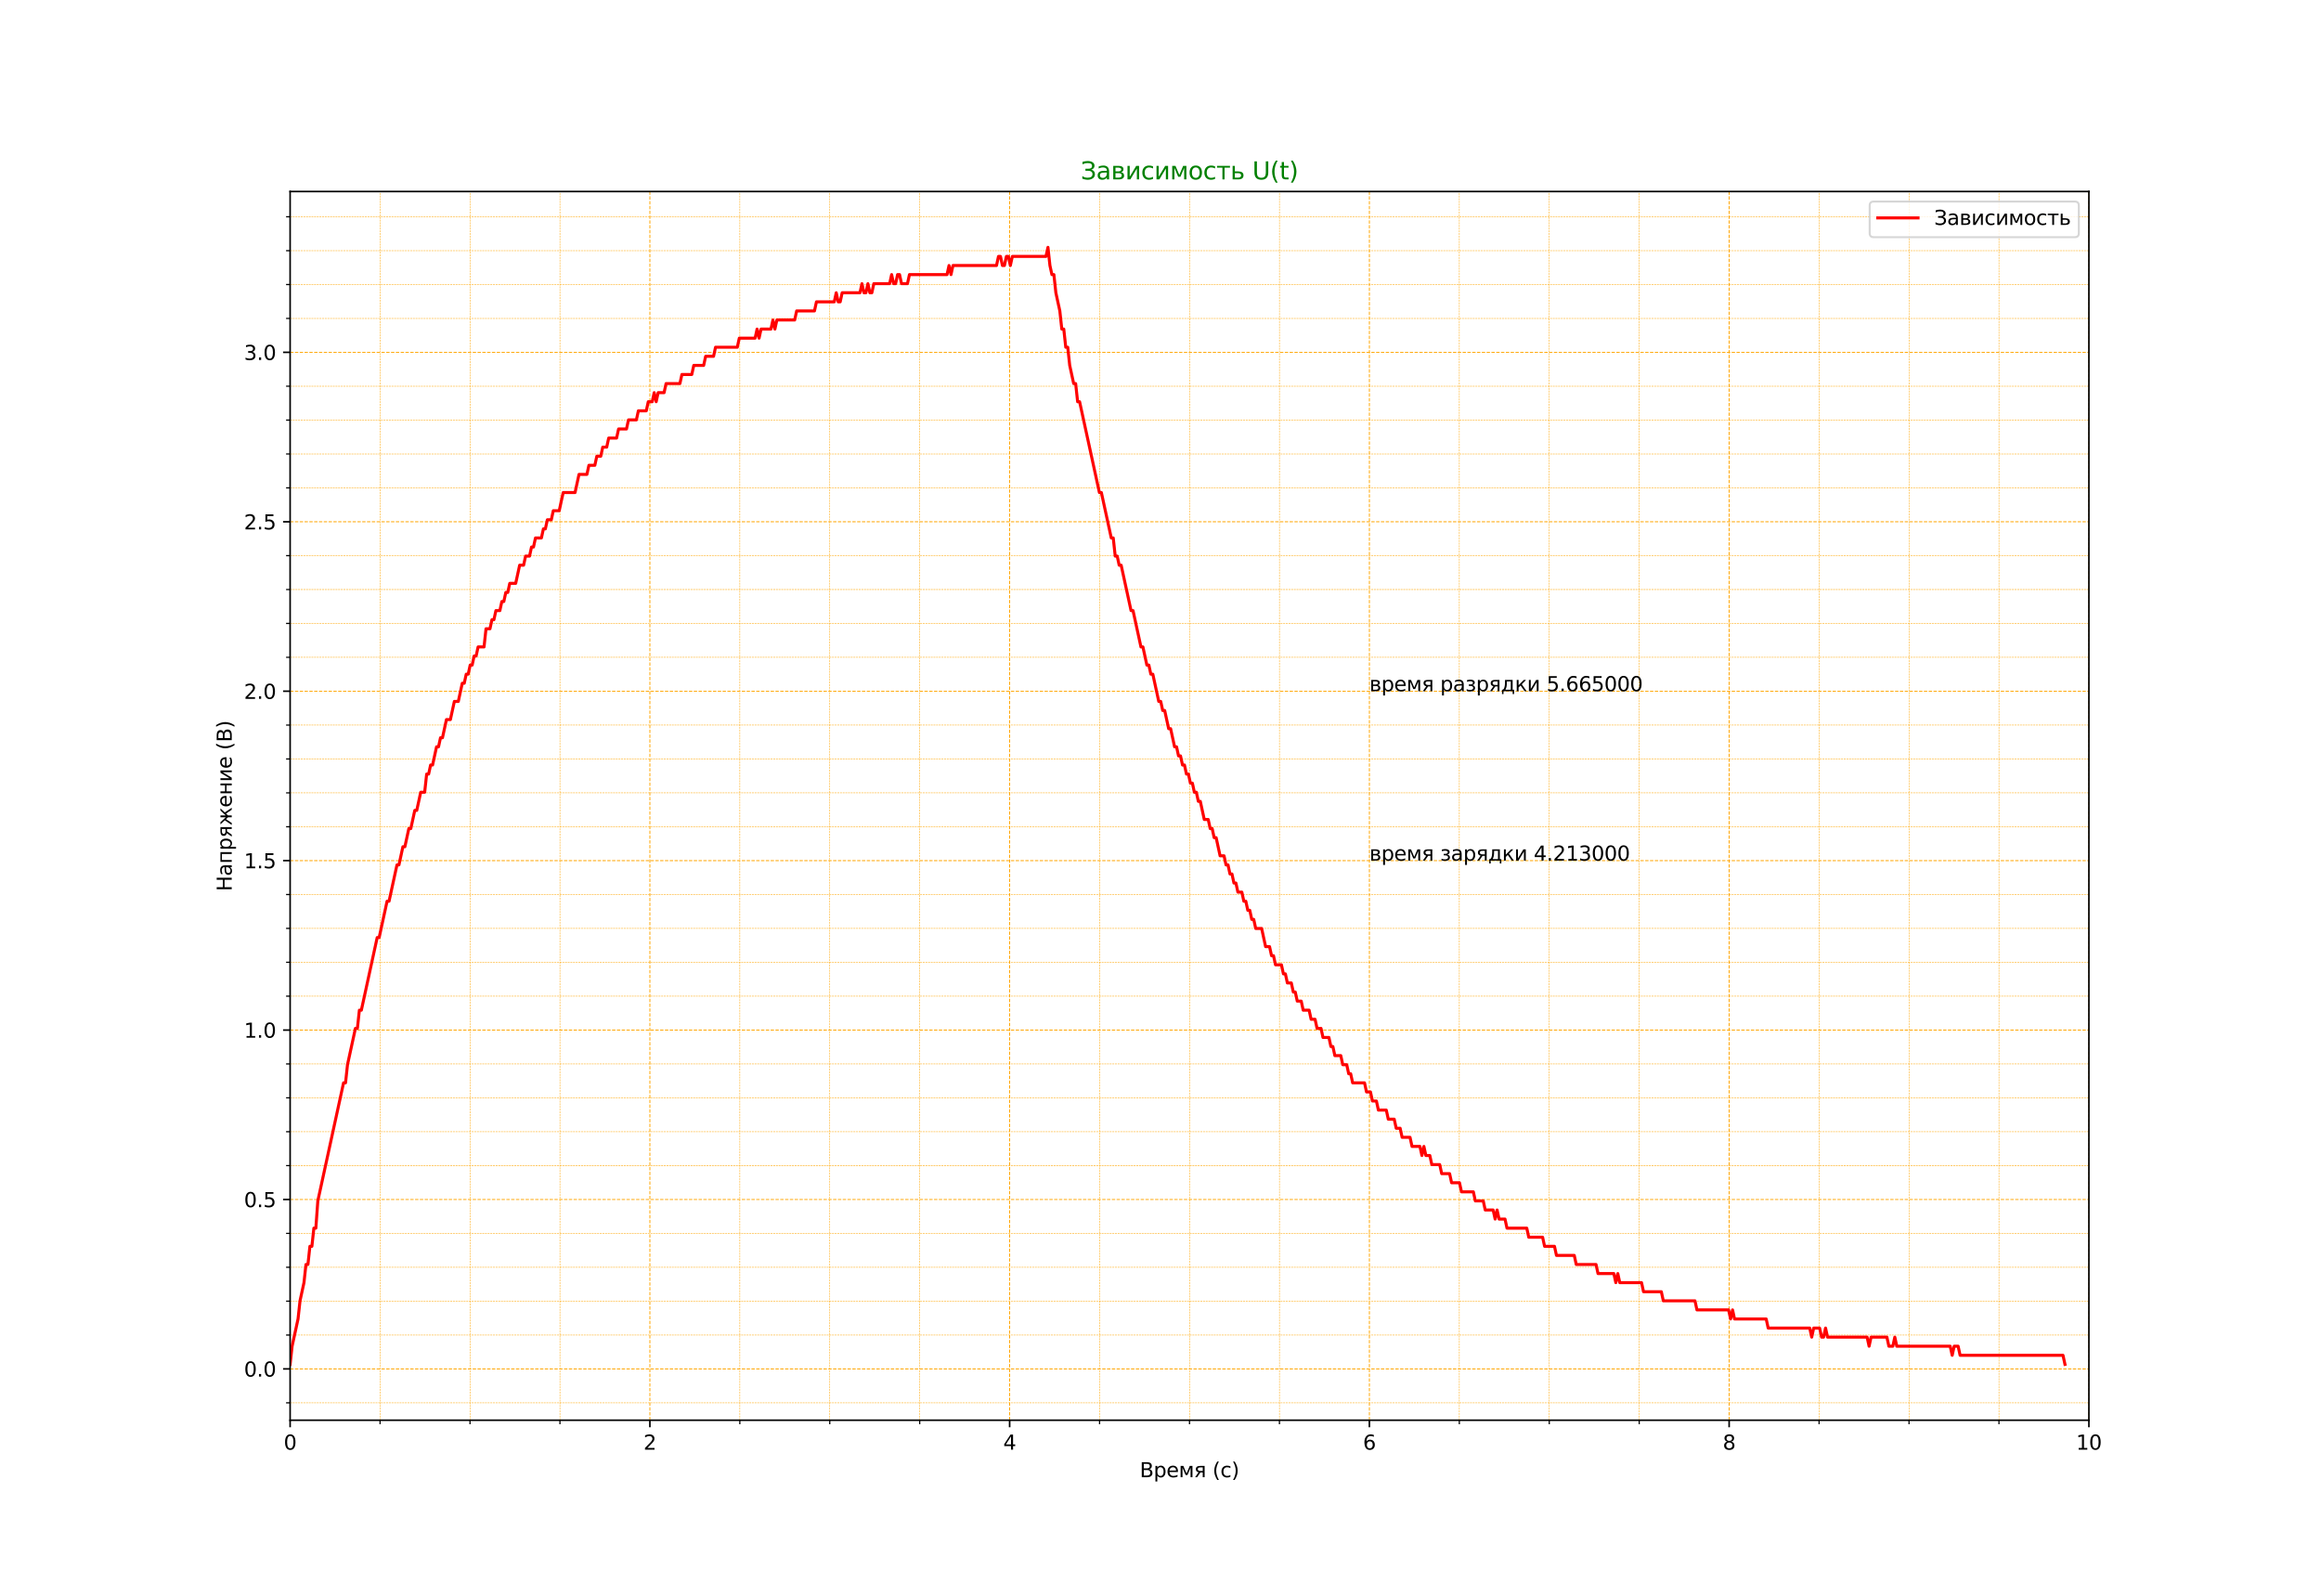 <?xml version="1.0" encoding="utf-8" standalone="no"?>
<!DOCTYPE svg PUBLIC "-//W3C//DTD SVG 1.1//EN"
  "http://www.w3.org/Graphics/SVG/1.1/DTD/svg11.dtd">
<svg height="792pt" version="1.1" viewBox="0 0 1152 792" width="1152pt" xmlns="http://www.w3.org/2000/svg" xmlns:xlink="http://www.w3.org/1999/xlink">
 <defs>
  <style type="text/css">*{stroke-linecap:butt;stroke-linejoin:round;}</style>
 </defs>
 <g id="figure_1">
  <g id="patch_1">
   <path d="M 0 792 
L 1152 792 
L 1152 0 
L 0 0 
z
" style="fill:#ffffff;"/>
  </g>
  <g id="axes_1">
   <g id="patch_2">
    <path d="M 144 704.88 
L 1036.8 704.88 
L 1036.8 95.04 
L 144 95.04 
z
" style="fill:#ffffff;"/>
   </g>
   <g id="matplotlib.axis_1">
    <g id="xtick_1">
     <g id="line2d_1">
      <path clip-path="url(#pab115f0e6e)" d="M 144 704.88 
L 144 95.04 
" style="fill:none;stroke:#ffa500;stroke-dasharray:1.665,0.72;stroke-dashoffset:0;stroke-width:0.45;"/>
     </g>
     <g id="line2d_2">
      <defs>
       <path d="M 0 0 
L 0 3.5 
" id="m8296e68ca1" style="stroke:#000000;stroke-width:0.8;"/>
      </defs>
      <g>
       <use style="stroke:#000000;stroke-width:0.8;" x="144" xlink:href="#m8296e68ca1" y="704.88"/>
      </g>
     </g>
     <g id="text_1">
      <!-- 0 -->
      <g transform="translate(140.819 719.478)scale(0.1 -0.1)">
       <defs>
        <path d="M 2034 4250 
Q 1547 4250 1301 3770 
Q 1056 3291 1056 2328 
Q 1056 1369 1301 889 
Q 1547 409 2034 409 
Q 2525 409 2770 889 
Q 3016 1369 3016 2328 
Q 3016 3291 2770 3770 
Q 2525 4250 2034 4250 
z
M 2034 4750 
Q 2819 4750 3233 4129 
Q 3647 3509 3647 2328 
Q 3647 1150 3233 529 
Q 2819 -91 2034 -91 
Q 1250 -91 836 529 
Q 422 1150 422 2328 
Q 422 3509 836 4129 
Q 1250 4750 2034 4750 
z
" id="DejaVuSans-30" transform="scale(0.016)"/>
       </defs>
       <use xlink:href="#DejaVuSans-30"/>
      </g>
     </g>
    </g>
    <g id="xtick_2">
     <g id="line2d_3">
      <path clip-path="url(#pab115f0e6e)" d="M 322.56 704.88 
L 322.56 95.04 
" style="fill:none;stroke:#ffa500;stroke-dasharray:1.665,0.72;stroke-dashoffset:0;stroke-width:0.45;"/>
     </g>
     <g id="line2d_4">
      <g>
       <use style="stroke:#000000;stroke-width:0.8;" x="322.56" xlink:href="#m8296e68ca1" y="704.88"/>
      </g>
     </g>
     <g id="text_2">
      <!-- 2 -->
      <g transform="translate(319.379 719.478)scale(0.1 -0.1)">
       <defs>
        <path d="M 1228 531 
L 3431 531 
L 3431 0 
L 469 0 
L 469 531 
Q 828 903 1448 1529 
Q 2069 2156 2228 2338 
Q 2531 2678 2651 2914 
Q 2772 3150 2772 3378 
Q 2772 3750 2511 3984 
Q 2250 4219 1831 4219 
Q 1534 4219 1204 4116 
Q 875 4013 500 3803 
L 500 4441 
Q 881 4594 1212 4672 
Q 1544 4750 1819 4750 
Q 2544 4750 2975 4387 
Q 3406 4025 3406 3419 
Q 3406 3131 3298 2873 
Q 3191 2616 2906 2266 
Q 2828 2175 2409 1742 
Q 1991 1309 1228 531 
z
" id="DejaVuSans-32" transform="scale(0.016)"/>
       </defs>
       <use xlink:href="#DejaVuSans-32"/>
      </g>
     </g>
    </g>
    <g id="xtick_3">
     <g id="line2d_5">
      <path clip-path="url(#pab115f0e6e)" d="M 501.12 704.88 
L 501.12 95.04 
" style="fill:none;stroke:#ffa500;stroke-dasharray:1.665,0.72;stroke-dashoffset:0;stroke-width:0.45;"/>
     </g>
     <g id="line2d_6">
      <g>
       <use style="stroke:#000000;stroke-width:0.8;" x="501.12" xlink:href="#m8296e68ca1" y="704.88"/>
      </g>
     </g>
     <g id="text_3">
      <!-- 4 -->
      <g transform="translate(497.939 719.478)scale(0.1 -0.1)">
       <defs>
        <path d="M 2419 4116 
L 825 1625 
L 2419 1625 
L 2419 4116 
z
M 2253 4666 
L 3047 4666 
L 3047 1625 
L 3713 1625 
L 3713 1100 
L 3047 1100 
L 3047 0 
L 2419 0 
L 2419 1100 
L 313 1100 
L 313 1709 
L 2253 4666 
z
" id="DejaVuSans-34" transform="scale(0.016)"/>
       </defs>
       <use xlink:href="#DejaVuSans-34"/>
      </g>
     </g>
    </g>
    <g id="xtick_4">
     <g id="line2d_7">
      <path clip-path="url(#pab115f0e6e)" d="M 679.68 704.88 
L 679.68 95.04 
" style="fill:none;stroke:#ffa500;stroke-dasharray:1.665,0.72;stroke-dashoffset:0;stroke-width:0.45;"/>
     </g>
     <g id="line2d_8">
      <g>
       <use style="stroke:#000000;stroke-width:0.8;" x="679.68" xlink:href="#m8296e68ca1" y="704.88"/>
      </g>
     </g>
     <g id="text_4">
      <!-- 6 -->
      <g transform="translate(676.499 719.478)scale(0.1 -0.1)">
       <defs>
        <path d="M 2113 2584 
Q 1688 2584 1439 2293 
Q 1191 2003 1191 1497 
Q 1191 994 1439 701 
Q 1688 409 2113 409 
Q 2538 409 2786 701 
Q 3034 994 3034 1497 
Q 3034 2003 2786 2293 
Q 2538 2584 2113 2584 
z
M 3366 4563 
L 3366 3988 
Q 3128 4100 2886 4159 
Q 2644 4219 2406 4219 
Q 1781 4219 1451 3797 
Q 1122 3375 1075 2522 
Q 1259 2794 1537 2939 
Q 1816 3084 2150 3084 
Q 2853 3084 3261 2657 
Q 3669 2231 3669 1497 
Q 3669 778 3244 343 
Q 2819 -91 2113 -91 
Q 1303 -91 875 529 
Q 447 1150 447 2328 
Q 447 3434 972 4092 
Q 1497 4750 2381 4750 
Q 2619 4750 2861 4703 
Q 3103 4656 3366 4563 
z
" id="DejaVuSans-36" transform="scale(0.016)"/>
       </defs>
       <use xlink:href="#DejaVuSans-36"/>
      </g>
     </g>
    </g>
    <g id="xtick_5">
     <g id="line2d_9">
      <path clip-path="url(#pab115f0e6e)" d="M 858.24 704.88 
L 858.24 95.04 
" style="fill:none;stroke:#ffa500;stroke-dasharray:1.665,0.72;stroke-dashoffset:0;stroke-width:0.45;"/>
     </g>
     <g id="line2d_10">
      <g>
       <use style="stroke:#000000;stroke-width:0.8;" x="858.24" xlink:href="#m8296e68ca1" y="704.88"/>
      </g>
     </g>
     <g id="text_5">
      <!-- 8 -->
      <g transform="translate(855.059 719.478)scale(0.1 -0.1)">
       <defs>
        <path d="M 2034 2216 
Q 1584 2216 1326 1975 
Q 1069 1734 1069 1313 
Q 1069 891 1326 650 
Q 1584 409 2034 409 
Q 2484 409 2743 651 
Q 3003 894 3003 1313 
Q 3003 1734 2745 1975 
Q 2488 2216 2034 2216 
z
M 1403 2484 
Q 997 2584 770 2862 
Q 544 3141 544 3541 
Q 544 4100 942 4425 
Q 1341 4750 2034 4750 
Q 2731 4750 3128 4425 
Q 3525 4100 3525 3541 
Q 3525 3141 3298 2862 
Q 3072 2584 2669 2484 
Q 3125 2378 3379 2068 
Q 3634 1759 3634 1313 
Q 3634 634 3220 271 
Q 2806 -91 2034 -91 
Q 1263 -91 848 271 
Q 434 634 434 1313 
Q 434 1759 690 2068 
Q 947 2378 1403 2484 
z
M 1172 3481 
Q 1172 3119 1398 2916 
Q 1625 2713 2034 2713 
Q 2441 2713 2670 2916 
Q 2900 3119 2900 3481 
Q 2900 3844 2670 4047 
Q 2441 4250 2034 4250 
Q 1625 4250 1398 4047 
Q 1172 3844 1172 3481 
z
" id="DejaVuSans-38" transform="scale(0.016)"/>
       </defs>
       <use xlink:href="#DejaVuSans-38"/>
      </g>
     </g>
    </g>
    <g id="xtick_6">
     <g id="line2d_11">
      <path clip-path="url(#pab115f0e6e)" d="M 1036.8 704.88 
L 1036.8 95.04 
" style="fill:none;stroke:#ffa500;stroke-dasharray:1.665,0.72;stroke-dashoffset:0;stroke-width:0.45;"/>
     </g>
     <g id="line2d_12">
      <g>
       <use style="stroke:#000000;stroke-width:0.8;" x="1036.8" xlink:href="#m8296e68ca1" y="704.88"/>
      </g>
     </g>
     <g id="text_6">
      <!-- 10 -->
      <g transform="translate(1030.438 719.478)scale(0.1 -0.1)">
       <defs>
        <path d="M 794 531 
L 1825 531 
L 1825 4091 
L 703 3866 
L 703 4441 
L 1819 4666 
L 2450 4666 
L 2450 531 
L 3481 531 
L 3481 0 
L 794 0 
L 794 531 
z
" id="DejaVuSans-31" transform="scale(0.016)"/>
       </defs>
       <use xlink:href="#DejaVuSans-31"/>
       <use x="63.623" xlink:href="#DejaVuSans-30"/>
      </g>
     </g>
    </g>
    <g id="xtick_7">
     <g id="line2d_13">
      <path clip-path="url(#pab115f0e6e)" d="M 188.64 704.88 
L 188.64 95.04 
" style="fill:none;stroke:#ffa500;stroke-dasharray:0.925,0.4;stroke-dashoffset:0;stroke-width:0.25;"/>
     </g>
     <g id="line2d_14">
      <defs>
       <path d="M 0 0 
L 0 2 
" id="mde6b7af33e" style="stroke:#000000;stroke-width:0.6;"/>
      </defs>
      <g>
       <use style="stroke:#000000;stroke-width:0.6;" x="188.64" xlink:href="#mde6b7af33e" y="704.88"/>
      </g>
     </g>
    </g>
    <g id="xtick_8">
     <g id="line2d_15">
      <path clip-path="url(#pab115f0e6e)" d="M 233.28 704.88 
L 233.28 95.04 
" style="fill:none;stroke:#ffa500;stroke-dasharray:0.925,0.4;stroke-dashoffset:0;stroke-width:0.25;"/>
     </g>
     <g id="line2d_16">
      <g>
       <use style="stroke:#000000;stroke-width:0.6;" x="233.28" xlink:href="#mde6b7af33e" y="704.88"/>
      </g>
     </g>
    </g>
    <g id="xtick_9">
     <g id="line2d_17">
      <path clip-path="url(#pab115f0e6e)" d="M 277.92 704.88 
L 277.92 95.04 
" style="fill:none;stroke:#ffa500;stroke-dasharray:0.925,0.4;stroke-dashoffset:0;stroke-width:0.25;"/>
     </g>
     <g id="line2d_18">
      <g>
       <use style="stroke:#000000;stroke-width:0.6;" x="277.92" xlink:href="#mde6b7af33e" y="704.88"/>
      </g>
     </g>
    </g>
    <g id="xtick_10">
     <g id="line2d_19">
      <path clip-path="url(#pab115f0e6e)" d="M 367.2 704.88 
L 367.2 95.04 
" style="fill:none;stroke:#ffa500;stroke-dasharray:0.925,0.4;stroke-dashoffset:0;stroke-width:0.25;"/>
     </g>
     <g id="line2d_20">
      <g>
       <use style="stroke:#000000;stroke-width:0.6;" x="367.2" xlink:href="#mde6b7af33e" y="704.88"/>
      </g>
     </g>
    </g>
    <g id="xtick_11">
     <g id="line2d_21">
      <path clip-path="url(#pab115f0e6e)" d="M 411.84 704.88 
L 411.84 95.04 
" style="fill:none;stroke:#ffa500;stroke-dasharray:0.925,0.4;stroke-dashoffset:0;stroke-width:0.25;"/>
     </g>
     <g id="line2d_22">
      <g>
       <use style="stroke:#000000;stroke-width:0.6;" x="411.84" xlink:href="#mde6b7af33e" y="704.88"/>
      </g>
     </g>
    </g>
    <g id="xtick_12">
     <g id="line2d_23">
      <path clip-path="url(#pab115f0e6e)" d="M 456.48 704.88 
L 456.48 95.04 
" style="fill:none;stroke:#ffa500;stroke-dasharray:0.925,0.4;stroke-dashoffset:0;stroke-width:0.25;"/>
     </g>
     <g id="line2d_24">
      <g>
       <use style="stroke:#000000;stroke-width:0.6;" x="456.48" xlink:href="#mde6b7af33e" y="704.88"/>
      </g>
     </g>
    </g>
    <g id="xtick_13">
     <g id="line2d_25">
      <path clip-path="url(#pab115f0e6e)" d="M 545.76 704.88 
L 545.76 95.04 
" style="fill:none;stroke:#ffa500;stroke-dasharray:0.925,0.4;stroke-dashoffset:0;stroke-width:0.25;"/>
     </g>
     <g id="line2d_26">
      <g>
       <use style="stroke:#000000;stroke-width:0.6;" x="545.76" xlink:href="#mde6b7af33e" y="704.88"/>
      </g>
     </g>
    </g>
    <g id="xtick_14">
     <g id="line2d_27">
      <path clip-path="url(#pab115f0e6e)" d="M 590.4 704.88 
L 590.4 95.04 
" style="fill:none;stroke:#ffa500;stroke-dasharray:0.925,0.4;stroke-dashoffset:0;stroke-width:0.25;"/>
     </g>
     <g id="line2d_28">
      <g>
       <use style="stroke:#000000;stroke-width:0.6;" x="590.4" xlink:href="#mde6b7af33e" y="704.88"/>
      </g>
     </g>
    </g>
    <g id="xtick_15">
     <g id="line2d_29">
      <path clip-path="url(#pab115f0e6e)" d="M 635.04 704.88 
L 635.04 95.04 
" style="fill:none;stroke:#ffa500;stroke-dasharray:0.925,0.4;stroke-dashoffset:0;stroke-width:0.25;"/>
     </g>
     <g id="line2d_30">
      <g>
       <use style="stroke:#000000;stroke-width:0.6;" x="635.04" xlink:href="#mde6b7af33e" y="704.88"/>
      </g>
     </g>
    </g>
    <g id="xtick_16">
     <g id="line2d_31">
      <path clip-path="url(#pab115f0e6e)" d="M 724.32 704.88 
L 724.32 95.04 
" style="fill:none;stroke:#ffa500;stroke-dasharray:0.925,0.4;stroke-dashoffset:0;stroke-width:0.25;"/>
     </g>
     <g id="line2d_32">
      <g>
       <use style="stroke:#000000;stroke-width:0.6;" x="724.32" xlink:href="#mde6b7af33e" y="704.88"/>
      </g>
     </g>
    </g>
    <g id="xtick_17">
     <g id="line2d_33">
      <path clip-path="url(#pab115f0e6e)" d="M 768.96 704.88 
L 768.96 95.04 
" style="fill:none;stroke:#ffa500;stroke-dasharray:0.925,0.4;stroke-dashoffset:0;stroke-width:0.25;"/>
     </g>
     <g id="line2d_34">
      <g>
       <use style="stroke:#000000;stroke-width:0.6;" x="768.96" xlink:href="#mde6b7af33e" y="704.88"/>
      </g>
     </g>
    </g>
    <g id="xtick_18">
     <g id="line2d_35">
      <path clip-path="url(#pab115f0e6e)" d="M 813.6 704.88 
L 813.6 95.04 
" style="fill:none;stroke:#ffa500;stroke-dasharray:0.925,0.4;stroke-dashoffset:0;stroke-width:0.25;"/>
     </g>
     <g id="line2d_36">
      <g>
       <use style="stroke:#000000;stroke-width:0.6;" x="813.6" xlink:href="#mde6b7af33e" y="704.88"/>
      </g>
     </g>
    </g>
    <g id="xtick_19">
     <g id="line2d_37">
      <path clip-path="url(#pab115f0e6e)" d="M 902.88 704.88 
L 902.88 95.04 
" style="fill:none;stroke:#ffa500;stroke-dasharray:0.925,0.4;stroke-dashoffset:0;stroke-width:0.25;"/>
     </g>
     <g id="line2d_38">
      <g>
       <use style="stroke:#000000;stroke-width:0.6;" x="902.88" xlink:href="#mde6b7af33e" y="704.88"/>
      </g>
     </g>
    </g>
    <g id="xtick_20">
     <g id="line2d_39">
      <path clip-path="url(#pab115f0e6e)" d="M 947.52 704.88 
L 947.52 95.04 
" style="fill:none;stroke:#ffa500;stroke-dasharray:0.925,0.4;stroke-dashoffset:0;stroke-width:0.25;"/>
     </g>
     <g id="line2d_40">
      <g>
       <use style="stroke:#000000;stroke-width:0.6;" x="947.52" xlink:href="#mde6b7af33e" y="704.88"/>
      </g>
     </g>
    </g>
    <g id="xtick_21">
     <g id="line2d_41">
      <path clip-path="url(#pab115f0e6e)" d="M 992.16 704.88 
L 992.16 95.04 
" style="fill:none;stroke:#ffa500;stroke-dasharray:0.925,0.4;stroke-dashoffset:0;stroke-width:0.25;"/>
     </g>
     <g id="line2d_42">
      <g>
       <use style="stroke:#000000;stroke-width:0.6;" x="992.16" xlink:href="#mde6b7af33e" y="704.88"/>
      </g>
     </g>
    </g>
    <g id="text_7">
     <!-- Время (с) -->
     <g transform="translate(565.699 733.157)scale(0.1 -0.1)">
      <defs>
       <path d="M 1259 2228 
L 1259 519 
L 2272 519 
Q 2781 519 3026 730 
Q 3272 941 3272 1375 
Q 3272 1813 3026 2020 
Q 2781 2228 2272 2228 
L 1259 2228 
z
M 1259 4147 
L 1259 2741 
L 2194 2741 
Q 2656 2741 2882 2914 
Q 3109 3088 3109 3444 
Q 3109 3797 2882 3972 
Q 2656 4147 2194 4147 
L 1259 4147 
z
M 628 4666 
L 2241 4666 
Q 2963 4666 3353 4366 
Q 3744 4066 3744 3513 
Q 3744 3084 3544 2831 
Q 3344 2578 2956 2516 
Q 3422 2416 3680 2098 
Q 3938 1781 3938 1306 
Q 3938 681 3513 340 
Q 3088 0 2303 0 
L 628 0 
L 628 4666 
z
" id="DejaVuSans-412" transform="scale(0.016)"/>
       <path d="M 1159 525 
L 1159 -1331 
L 581 -1331 
L 581 3500 
L 1159 3500 
L 1159 2969 
Q 1341 3281 1617 3432 
Q 1894 3584 2278 3584 
Q 2916 3584 3314 3078 
Q 3713 2572 3713 1747 
Q 3713 922 3314 415 
Q 2916 -91 2278 -91 
Q 1894 -91 1617 61 
Q 1341 213 1159 525 
z
M 3116 1747 
Q 3116 2381 2855 2742 
Q 2594 3103 2138 3103 
Q 1681 3103 1420 2742 
Q 1159 2381 1159 1747 
Q 1159 1113 1420 752 
Q 1681 391 2138 391 
Q 2594 391 2855 752 
Q 3116 1113 3116 1747 
z
" id="DejaVuSans-440" transform="scale(0.016)"/>
       <path d="M 3597 1894 
L 3597 1613 
L 953 1613 
Q 991 1019 1311 708 
Q 1631 397 2203 397 
Q 2534 397 2845 478 
Q 3156 559 3463 722 
L 3463 178 
Q 3153 47 2828 -22 
Q 2503 -91 2169 -91 
Q 1331 -91 842 396 
Q 353 884 353 1716 
Q 353 2575 817 3079 
Q 1281 3584 2069 3584 
Q 2775 3584 3186 3129 
Q 3597 2675 3597 1894 
z
M 3022 2063 
Q 3016 2534 2758 2815 
Q 2500 3097 2075 3097 
Q 1594 3097 1305 2825 
Q 1016 2553 972 2059 
L 3022 2063 
z
" id="DejaVuSans-435" transform="scale(0.016)"/>
       <path d="M 581 3500 
L 1422 3500 
L 2416 1156 
L 3413 3500 
L 4247 3500 
L 4247 0 
L 3669 0 
L 3669 2950 
L 2703 672 
L 2128 672 
L 1159 2950 
L 1159 0 
L 581 0 
L 581 3500 
z
" id="DejaVuSans-43c" transform="scale(0.016)"/>
       <path d="M 1181 2491 
Q 1181 2231 1381 2084 
Q 1581 1938 1953 1938 
L 2728 1938 
L 2728 3041 
L 1953 3041 
Q 1581 3041 1381 2897 
Q 1181 2753 1181 2491 
z
M 363 0 
L 1431 1534 
Q 1069 1616 828 1830 
Q 588 2044 588 2491 
Q 588 2997 923 3248 
Q 1259 3500 1938 3500 
L 3306 3500 
L 3306 0 
L 2728 0 
L 2728 1478 
L 2013 1478 
L 981 0 
L 363 0 
z
" id="DejaVuSans-44f" transform="scale(0.016)"/>
       <path id="DejaVuSans-20" transform="scale(0.016)"/>
       <path d="M 1984 4856 
Q 1566 4138 1362 3434 
Q 1159 2731 1159 2009 
Q 1159 1288 1364 580 
Q 1569 -128 1984 -844 
L 1484 -844 
Q 1016 -109 783 600 
Q 550 1309 550 2009 
Q 550 2706 781 3412 
Q 1013 4119 1484 4856 
L 1984 4856 
z
" id="DejaVuSans-28" transform="scale(0.016)"/>
       <path d="M 3122 3366 
L 3122 2828 
Q 2878 2963 2633 3030 
Q 2388 3097 2138 3097 
Q 1578 3097 1268 2742 
Q 959 2388 959 1747 
Q 959 1106 1268 751 
Q 1578 397 2138 397 
Q 2388 397 2633 464 
Q 2878 531 3122 666 
L 3122 134 
Q 2881 22 2623 -34 
Q 2366 -91 2075 -91 
Q 1284 -91 818 406 
Q 353 903 353 1747 
Q 353 2603 823 3093 
Q 1294 3584 2113 3584 
Q 2378 3584 2631 3529 
Q 2884 3475 3122 3366 
z
" id="DejaVuSans-441" transform="scale(0.016)"/>
       <path d="M 513 4856 
L 1013 4856 
Q 1481 4119 1714 3412 
Q 1947 2706 1947 2009 
Q 1947 1309 1714 600 
Q 1481 -109 1013 -844 
L 513 -844 
Q 928 -128 1133 580 
Q 1338 1288 1338 2009 
Q 1338 2731 1133 3434 
Q 928 4138 513 4856 
z
" id="DejaVuSans-29" transform="scale(0.016)"/>
      </defs>
      <use xlink:href="#DejaVuSans-412"/>
      <use x="68.604" xlink:href="#DejaVuSans-440"/>
      <use x="132.08" xlink:href="#DejaVuSans-435"/>
      <use x="193.604" xlink:href="#DejaVuSans-43c"/>
      <use x="269.043" xlink:href="#DejaVuSans-44f"/>
      <use x="329.199" xlink:href="#DejaVuSans-20"/>
      <use x="360.986" xlink:href="#DejaVuSans-28"/>
      <use x="400" xlink:href="#DejaVuSans-441"/>
      <use x="454.98" xlink:href="#DejaVuSans-29"/>
     </g>
    </g>
   </g>
   <g id="matplotlib.axis_2">
    <g id="ytick_1">
     <g id="line2d_43">
      <path clip-path="url(#pab115f0e6e)" d="M 144 679.414 
L 1036.8 679.414 
" style="fill:none;stroke:#ffa500;stroke-dasharray:1.665,0.72;stroke-dashoffset:0;stroke-width:0.45;"/>
     </g>
     <g id="line2d_44">
      <defs>
       <path d="M 0 0 
L -3.5 0 
" id="m72723f5459" style="stroke:#000000;stroke-width:0.8;"/>
      </defs>
      <g>
       <use style="stroke:#000000;stroke-width:0.8;" x="144" xlink:href="#m72723f5459" y="679.414"/>
      </g>
     </g>
     <g id="text_8">
      <!-- 0.0 -->
      <g transform="translate(121.097 683.213)scale(0.1 -0.1)">
       <defs>
        <path d="M 684 794 
L 1344 794 
L 1344 0 
L 684 0 
L 684 794 
z
" id="DejaVuSans-2e" transform="scale(0.016)"/>
       </defs>
       <use xlink:href="#DejaVuSans-30"/>
       <use x="63.623" xlink:href="#DejaVuSans-2e"/>
       <use x="95.41" xlink:href="#DejaVuSans-30"/>
      </g>
     </g>
    </g>
    <g id="ytick_2">
     <g id="line2d_45">
      <path clip-path="url(#pab115f0e6e)" d="M 144 595.322 
L 1036.8 595.322 
" style="fill:none;stroke:#ffa500;stroke-dasharray:1.665,0.72;stroke-dashoffset:0;stroke-width:0.45;"/>
     </g>
     <g id="line2d_46">
      <g>
       <use style="stroke:#000000;stroke-width:0.8;" x="144" xlink:href="#m72723f5459" y="595.322"/>
      </g>
     </g>
     <g id="text_9">
      <!-- 0.5 -->
      <g transform="translate(121.097 599.121)scale(0.1 -0.1)">
       <defs>
        <path d="M 691 4666 
L 3169 4666 
L 3169 4134 
L 1269 4134 
L 1269 2991 
Q 1406 3038 1543 3061 
Q 1681 3084 1819 3084 
Q 2600 3084 3056 2656 
Q 3513 2228 3513 1497 
Q 3513 744 3044 326 
Q 2575 -91 1722 -91 
Q 1428 -91 1123 -41 
Q 819 9 494 109 
L 494 744 
Q 775 591 1075 516 
Q 1375 441 1709 441 
Q 2250 441 2565 725 
Q 2881 1009 2881 1497 
Q 2881 1984 2565 2268 
Q 2250 2553 1709 2553 
Q 1456 2553 1204 2497 
Q 953 2441 691 2322 
L 691 4666 
z
" id="DejaVuSans-35" transform="scale(0.016)"/>
       </defs>
       <use xlink:href="#DejaVuSans-30"/>
       <use x="63.623" xlink:href="#DejaVuSans-2e"/>
       <use x="95.41" xlink:href="#DejaVuSans-35"/>
      </g>
     </g>
    </g>
    <g id="ytick_3">
     <g id="line2d_47">
      <path clip-path="url(#pab115f0e6e)" d="M 144 511.23 
L 1036.8 511.23 
" style="fill:none;stroke:#ffa500;stroke-dasharray:1.665,0.72;stroke-dashoffset:0;stroke-width:0.45;"/>
     </g>
     <g id="line2d_48">
      <g>
       <use style="stroke:#000000;stroke-width:0.8;" x="144" xlink:href="#m72723f5459" y="511.23"/>
      </g>
     </g>
     <g id="text_10">
      <!-- 1.0 -->
      <g transform="translate(121.097 515.029)scale(0.1 -0.1)">
       <use xlink:href="#DejaVuSans-31"/>
       <use x="63.623" xlink:href="#DejaVuSans-2e"/>
       <use x="95.41" xlink:href="#DejaVuSans-30"/>
      </g>
     </g>
    </g>
    <g id="ytick_4">
     <g id="line2d_49">
      <path clip-path="url(#pab115f0e6e)" d="M 144 427.138 
L 1036.8 427.138 
" style="fill:none;stroke:#ffa500;stroke-dasharray:1.665,0.72;stroke-dashoffset:0;stroke-width:0.45;"/>
     </g>
     <g id="line2d_50">
      <g>
       <use style="stroke:#000000;stroke-width:0.8;" x="144" xlink:href="#m72723f5459" y="427.138"/>
      </g>
     </g>
     <g id="text_11">
      <!-- 1.5 -->
      <g transform="translate(121.097 430.938)scale(0.1 -0.1)">
       <use xlink:href="#DejaVuSans-31"/>
       <use x="63.623" xlink:href="#DejaVuSans-2e"/>
       <use x="95.41" xlink:href="#DejaVuSans-35"/>
      </g>
     </g>
    </g>
    <g id="ytick_5">
     <g id="line2d_51">
      <path clip-path="url(#pab115f0e6e)" d="M 144 343.047 
L 1036.8 343.047 
" style="fill:none;stroke:#ffa500;stroke-dasharray:1.665,0.72;stroke-dashoffset:0;stroke-width:0.45;"/>
     </g>
     <g id="line2d_52">
      <g>
       <use style="stroke:#000000;stroke-width:0.8;" x="144" xlink:href="#m72723f5459" y="343.047"/>
      </g>
     </g>
     <g id="text_12">
      <!-- 2.0 -->
      <g transform="translate(121.097 346.846)scale(0.1 -0.1)">
       <use xlink:href="#DejaVuSans-32"/>
       <use x="63.623" xlink:href="#DejaVuSans-2e"/>
       <use x="95.41" xlink:href="#DejaVuSans-30"/>
      </g>
     </g>
    </g>
    <g id="ytick_6">
     <g id="line2d_53">
      <path clip-path="url(#pab115f0e6e)" d="M 144 258.955 
L 1036.8 258.955 
" style="fill:none;stroke:#ffa500;stroke-dasharray:1.665,0.72;stroke-dashoffset:0;stroke-width:0.45;"/>
     </g>
     <g id="line2d_54">
      <g>
       <use style="stroke:#000000;stroke-width:0.8;" x="144" xlink:href="#m72723f5459" y="258.955"/>
      </g>
     </g>
     <g id="text_13">
      <!-- 2.5 -->
      <g transform="translate(121.097 262.754)scale(0.1 -0.1)">
       <use xlink:href="#DejaVuSans-32"/>
       <use x="63.623" xlink:href="#DejaVuSans-2e"/>
       <use x="95.41" xlink:href="#DejaVuSans-35"/>
      </g>
     </g>
    </g>
    <g id="ytick_7">
     <g id="line2d_55">
      <path clip-path="url(#pab115f0e6e)" d="M 144 174.863 
L 1036.8 174.863 
" style="fill:none;stroke:#ffa500;stroke-dasharray:1.665,0.72;stroke-dashoffset:0;stroke-width:0.45;"/>
     </g>
     <g id="line2d_56">
      <g>
       <use style="stroke:#000000;stroke-width:0.8;" x="144" xlink:href="#m72723f5459" y="174.863"/>
      </g>
     </g>
     <g id="text_14">
      <!-- 3.0 -->
      <g transform="translate(121.097 178.662)scale(0.1 -0.1)">
       <defs>
        <path d="M 2597 2516 
Q 3050 2419 3304 2112 
Q 3559 1806 3559 1356 
Q 3559 666 3084 287 
Q 2609 -91 1734 -91 
Q 1441 -91 1130 -33 
Q 819 25 488 141 
L 488 750 
Q 750 597 1062 519 
Q 1375 441 1716 441 
Q 2309 441 2620 675 
Q 2931 909 2931 1356 
Q 2931 1769 2642 2001 
Q 2353 2234 1838 2234 
L 1294 2234 
L 1294 2753 
L 1863 2753 
Q 2328 2753 2575 2939 
Q 2822 3125 2822 3475 
Q 2822 3834 2567 4026 
Q 2313 4219 1838 4219 
Q 1578 4219 1281 4162 
Q 984 4106 628 3988 
L 628 4550 
Q 988 4650 1302 4700 
Q 1616 4750 1894 4750 
Q 2613 4750 3031 4423 
Q 3450 4097 3450 3541 
Q 3450 3153 3228 2886 
Q 3006 2619 2597 2516 
z
" id="DejaVuSans-33" transform="scale(0.016)"/>
       </defs>
       <use xlink:href="#DejaVuSans-33"/>
       <use x="63.623" xlink:href="#DejaVuSans-2e"/>
       <use x="95.41" xlink:href="#DejaVuSans-30"/>
      </g>
     </g>
    </g>
    <g id="ytick_8">
     <g id="line2d_57">
      <path clip-path="url(#pab115f0e6e)" d="M 144 696.232 
L 1036.8 696.232 
" style="fill:none;stroke:#ffa500;stroke-dasharray:0.925,0.4;stroke-dashoffset:0;stroke-width:0.25;"/>
     </g>
     <g id="line2d_58">
      <defs>
       <path d="M 0 0 
L -2 0 
" id="mbd17d2a341" style="stroke:#000000;stroke-width:0.6;"/>
      </defs>
      <g>
       <use style="stroke:#000000;stroke-width:0.6;" x="144" xlink:href="#mbd17d2a341" y="696.232"/>
      </g>
     </g>
    </g>
    <g id="ytick_9">
     <g id="line2d_59">
      <path clip-path="url(#pab115f0e6e)" d="M 144 662.595 
L 1036.8 662.595 
" style="fill:none;stroke:#ffa500;stroke-dasharray:0.925,0.4;stroke-dashoffset:0;stroke-width:0.25;"/>
     </g>
     <g id="line2d_60">
      <g>
       <use style="stroke:#000000;stroke-width:0.6;" x="144" xlink:href="#mbd17d2a341" y="662.595"/>
      </g>
     </g>
    </g>
    <g id="ytick_10">
     <g id="line2d_61">
      <path clip-path="url(#pab115f0e6e)" d="M 144 645.777 
L 1036.8 645.777 
" style="fill:none;stroke:#ffa500;stroke-dasharray:0.925,0.4;stroke-dashoffset:0;stroke-width:0.25;"/>
     </g>
     <g id="line2d_62">
      <g>
       <use style="stroke:#000000;stroke-width:0.6;" x="144" xlink:href="#mbd17d2a341" y="645.777"/>
      </g>
     </g>
    </g>
    <g id="ytick_11">
     <g id="line2d_63">
      <path clip-path="url(#pab115f0e6e)" d="M 144 628.959 
L 1036.8 628.959 
" style="fill:none;stroke:#ffa500;stroke-dasharray:0.925,0.4;stroke-dashoffset:0;stroke-width:0.25;"/>
     </g>
     <g id="line2d_64">
      <g>
       <use style="stroke:#000000;stroke-width:0.6;" x="144" xlink:href="#mbd17d2a341" y="628.959"/>
      </g>
     </g>
    </g>
    <g id="ytick_12">
     <g id="line2d_65">
      <path clip-path="url(#pab115f0e6e)" d="M 144 612.14 
L 1036.8 612.14 
" style="fill:none;stroke:#ffa500;stroke-dasharray:0.925,0.4;stroke-dashoffset:0;stroke-width:0.25;"/>
     </g>
     <g id="line2d_66">
      <g>
       <use style="stroke:#000000;stroke-width:0.6;" x="144" xlink:href="#mbd17d2a341" y="612.14"/>
      </g>
     </g>
    </g>
    <g id="ytick_13">
     <g id="line2d_67">
      <path clip-path="url(#pab115f0e6e)" d="M 144 578.504 
L 1036.8 578.504 
" style="fill:none;stroke:#ffa500;stroke-dasharray:0.925,0.4;stroke-dashoffset:0;stroke-width:0.25;"/>
     </g>
     <g id="line2d_68">
      <g>
       <use style="stroke:#000000;stroke-width:0.6;" x="144" xlink:href="#mbd17d2a341" y="578.504"/>
      </g>
     </g>
    </g>
    <g id="ytick_14">
     <g id="line2d_69">
      <path clip-path="url(#pab115f0e6e)" d="M 144 561.685 
L 1036.8 561.685 
" style="fill:none;stroke:#ffa500;stroke-dasharray:0.925,0.4;stroke-dashoffset:0;stroke-width:0.25;"/>
     </g>
     <g id="line2d_70">
      <g>
       <use style="stroke:#000000;stroke-width:0.6;" x="144" xlink:href="#mbd17d2a341" y="561.685"/>
      </g>
     </g>
    </g>
    <g id="ytick_15">
     <g id="line2d_71">
      <path clip-path="url(#pab115f0e6e)" d="M 144 544.867 
L 1036.8 544.867 
" style="fill:none;stroke:#ffa500;stroke-dasharray:0.925,0.4;stroke-dashoffset:0;stroke-width:0.25;"/>
     </g>
     <g id="line2d_72">
      <g>
       <use style="stroke:#000000;stroke-width:0.6;" x="144" xlink:href="#mbd17d2a341" y="544.867"/>
      </g>
     </g>
    </g>
    <g id="ytick_16">
     <g id="line2d_73">
      <path clip-path="url(#pab115f0e6e)" d="M 144 528.049 
L 1036.8 528.049 
" style="fill:none;stroke:#ffa500;stroke-dasharray:0.925,0.4;stroke-dashoffset:0;stroke-width:0.25;"/>
     </g>
     <g id="line2d_74">
      <g>
       <use style="stroke:#000000;stroke-width:0.6;" x="144" xlink:href="#mbd17d2a341" y="528.049"/>
      </g>
     </g>
    </g>
    <g id="ytick_17">
     <g id="line2d_75">
      <path clip-path="url(#pab115f0e6e)" d="M 144 494.412 
L 1036.8 494.412 
" style="fill:none;stroke:#ffa500;stroke-dasharray:0.925,0.4;stroke-dashoffset:0;stroke-width:0.25;"/>
     </g>
     <g id="line2d_76">
      <g>
       <use style="stroke:#000000;stroke-width:0.6;" x="144" xlink:href="#mbd17d2a341" y="494.412"/>
      </g>
     </g>
    </g>
    <g id="ytick_18">
     <g id="line2d_77">
      <path clip-path="url(#pab115f0e6e)" d="M 144 477.593 
L 1036.8 477.593 
" style="fill:none;stroke:#ffa500;stroke-dasharray:0.925,0.4;stroke-dashoffset:0;stroke-width:0.25;"/>
     </g>
     <g id="line2d_78">
      <g>
       <use style="stroke:#000000;stroke-width:0.6;" x="144" xlink:href="#mbd17d2a341" y="477.593"/>
      </g>
     </g>
    </g>
    <g id="ytick_19">
     <g id="line2d_79">
      <path clip-path="url(#pab115f0e6e)" d="M 144 460.775 
L 1036.8 460.775 
" style="fill:none;stroke:#ffa500;stroke-dasharray:0.925,0.4;stroke-dashoffset:0;stroke-width:0.25;"/>
     </g>
     <g id="line2d_80">
      <g>
       <use style="stroke:#000000;stroke-width:0.6;" x="144" xlink:href="#mbd17d2a341" y="460.775"/>
      </g>
     </g>
    </g>
    <g id="ytick_20">
     <g id="line2d_81">
      <path clip-path="url(#pab115f0e6e)" d="M 144 443.957 
L 1036.8 443.957 
" style="fill:none;stroke:#ffa500;stroke-dasharray:0.925,0.4;stroke-dashoffset:0;stroke-width:0.25;"/>
     </g>
     <g id="line2d_82">
      <g>
       <use style="stroke:#000000;stroke-width:0.6;" x="144" xlink:href="#mbd17d2a341" y="443.957"/>
      </g>
     </g>
    </g>
    <g id="ytick_21">
     <g id="line2d_83">
      <path clip-path="url(#pab115f0e6e)" d="M 144 410.32 
L 1036.8 410.32 
" style="fill:none;stroke:#ffa500;stroke-dasharray:0.925,0.4;stroke-dashoffset:0;stroke-width:0.25;"/>
     </g>
     <g id="line2d_84">
      <g>
       <use style="stroke:#000000;stroke-width:0.6;" x="144" xlink:href="#mbd17d2a341" y="410.32"/>
      </g>
     </g>
    </g>
    <g id="ytick_22">
     <g id="line2d_85">
      <path clip-path="url(#pab115f0e6e)" d="M 144 393.502 
L 1036.8 393.502 
" style="fill:none;stroke:#ffa500;stroke-dasharray:0.925,0.4;stroke-dashoffset:0;stroke-width:0.25;"/>
     </g>
     <g id="line2d_86">
      <g>
       <use style="stroke:#000000;stroke-width:0.6;" x="144" xlink:href="#mbd17d2a341" y="393.502"/>
      </g>
     </g>
    </g>
    <g id="ytick_23">
     <g id="line2d_87">
      <path clip-path="url(#pab115f0e6e)" d="M 144 376.683 
L 1036.8 376.683 
" style="fill:none;stroke:#ffa500;stroke-dasharray:0.925,0.4;stroke-dashoffset:0;stroke-width:0.25;"/>
     </g>
     <g id="line2d_88">
      <g>
       <use style="stroke:#000000;stroke-width:0.6;" x="144" xlink:href="#mbd17d2a341" y="376.683"/>
      </g>
     </g>
    </g>
    <g id="ytick_24">
     <g id="line2d_89">
      <path clip-path="url(#pab115f0e6e)" d="M 144 359.865 
L 1036.8 359.865 
" style="fill:none;stroke:#ffa500;stroke-dasharray:0.925,0.4;stroke-dashoffset:0;stroke-width:0.25;"/>
     </g>
     <g id="line2d_90">
      <g>
       <use style="stroke:#000000;stroke-width:0.6;" x="144" xlink:href="#mbd17d2a341" y="359.865"/>
      </g>
     </g>
    </g>
    <g id="ytick_25">
     <g id="line2d_91">
      <path clip-path="url(#pab115f0e6e)" d="M 144 326.228 
L 1036.8 326.228 
" style="fill:none;stroke:#ffa500;stroke-dasharray:0.925,0.4;stroke-dashoffset:0;stroke-width:0.25;"/>
     </g>
     <g id="line2d_92">
      <g>
       <use style="stroke:#000000;stroke-width:0.6;" x="144" xlink:href="#mbd17d2a341" y="326.228"/>
      </g>
     </g>
    </g>
    <g id="ytick_26">
     <g id="line2d_93">
      <path clip-path="url(#pab115f0e6e)" d="M 144 309.41 
L 1036.8 309.41 
" style="fill:none;stroke:#ffa500;stroke-dasharray:0.925,0.4;stroke-dashoffset:0;stroke-width:0.25;"/>
     </g>
     <g id="line2d_94">
      <g>
       <use style="stroke:#000000;stroke-width:0.6;" x="144" xlink:href="#mbd17d2a341" y="309.41"/>
      </g>
     </g>
    </g>
    <g id="ytick_27">
     <g id="line2d_95">
      <path clip-path="url(#pab115f0e6e)" d="M 144 292.592 
L 1036.8 292.592 
" style="fill:none;stroke:#ffa500;stroke-dasharray:0.925,0.4;stroke-dashoffset:0;stroke-width:0.25;"/>
     </g>
     <g id="line2d_96">
      <g>
       <use style="stroke:#000000;stroke-width:0.6;" x="144" xlink:href="#mbd17d2a341" y="292.592"/>
      </g>
     </g>
    </g>
    <g id="ytick_28">
     <g id="line2d_97">
      <path clip-path="url(#pab115f0e6e)" d="M 144 275.773 
L 1036.8 275.773 
" style="fill:none;stroke:#ffa500;stroke-dasharray:0.925,0.4;stroke-dashoffset:0;stroke-width:0.25;"/>
     </g>
     <g id="line2d_98">
      <g>
       <use style="stroke:#000000;stroke-width:0.6;" x="144" xlink:href="#mbd17d2a341" y="275.773"/>
      </g>
     </g>
    </g>
    <g id="ytick_29">
     <g id="line2d_99">
      <path clip-path="url(#pab115f0e6e)" d="M 144 242.137 
L 1036.8 242.137 
" style="fill:none;stroke:#ffa500;stroke-dasharray:0.925,0.4;stroke-dashoffset:0;stroke-width:0.25;"/>
     </g>
     <g id="line2d_100">
      <g>
       <use style="stroke:#000000;stroke-width:0.6;" x="144" xlink:href="#mbd17d2a341" y="242.137"/>
      </g>
     </g>
    </g>
    <g id="ytick_30">
     <g id="line2d_101">
      <path clip-path="url(#pab115f0e6e)" d="M 144 225.318 
L 1036.8 225.318 
" style="fill:none;stroke:#ffa500;stroke-dasharray:0.925,0.4;stroke-dashoffset:0;stroke-width:0.25;"/>
     </g>
     <g id="line2d_102">
      <g>
       <use style="stroke:#000000;stroke-width:0.6;" x="144" xlink:href="#mbd17d2a341" y="225.318"/>
      </g>
     </g>
    </g>
    <g id="ytick_31">
     <g id="line2d_103">
      <path clip-path="url(#pab115f0e6e)" d="M 144 208.5 
L 1036.8 208.5 
" style="fill:none;stroke:#ffa500;stroke-dasharray:0.925,0.4;stroke-dashoffset:0;stroke-width:0.25;"/>
     </g>
     <g id="line2d_104">
      <g>
       <use style="stroke:#000000;stroke-width:0.6;" x="144" xlink:href="#mbd17d2a341" y="208.5"/>
      </g>
     </g>
    </g>
    <g id="ytick_32">
     <g id="line2d_105">
      <path clip-path="url(#pab115f0e6e)" d="M 144 191.682 
L 1036.8 191.682 
" style="fill:none;stroke:#ffa500;stroke-dasharray:0.925,0.4;stroke-dashoffset:0;stroke-width:0.25;"/>
     </g>
     <g id="line2d_106">
      <g>
       <use style="stroke:#000000;stroke-width:0.6;" x="144" xlink:href="#mbd17d2a341" y="191.682"/>
      </g>
     </g>
    </g>
    <g id="ytick_33">
     <g id="line2d_107">
      <path clip-path="url(#pab115f0e6e)" d="M 144 158.045 
L 1036.8 158.045 
" style="fill:none;stroke:#ffa500;stroke-dasharray:0.925,0.4;stroke-dashoffset:0;stroke-width:0.25;"/>
     </g>
     <g id="line2d_108">
      <g>
       <use style="stroke:#000000;stroke-width:0.6;" x="144" xlink:href="#mbd17d2a341" y="158.045"/>
      </g>
     </g>
    </g>
    <g id="ytick_34">
     <g id="line2d_109">
      <path clip-path="url(#pab115f0e6e)" d="M 144 141.227 
L 1036.8 141.227 
" style="fill:none;stroke:#ffa500;stroke-dasharray:0.925,0.4;stroke-dashoffset:0;stroke-width:0.25;"/>
     </g>
     <g id="line2d_110">
      <g>
       <use style="stroke:#000000;stroke-width:0.6;" x="144" xlink:href="#mbd17d2a341" y="141.227"/>
      </g>
     </g>
    </g>
    <g id="ytick_35">
     <g id="line2d_111">
      <path clip-path="url(#pab115f0e6e)" d="M 144 124.408 
L 1036.8 124.408 
" style="fill:none;stroke:#ffa500;stroke-dasharray:0.925,0.4;stroke-dashoffset:0;stroke-width:0.25;"/>
     </g>
     <g id="line2d_112">
      <g>
       <use style="stroke:#000000;stroke-width:0.6;" x="144" xlink:href="#mbd17d2a341" y="124.408"/>
      </g>
     </g>
    </g>
    <g id="ytick_36">
     <g id="line2d_113">
      <path clip-path="url(#pab115f0e6e)" d="M 144 107.59 
L 1036.8 107.59 
" style="fill:none;stroke:#ffa500;stroke-dasharray:0.925,0.4;stroke-dashoffset:0;stroke-width:0.25;"/>
     </g>
     <g id="line2d_114">
      <g>
       <use style="stroke:#000000;stroke-width:0.6;" x="144" xlink:href="#mbd17d2a341" y="107.59"/>
      </g>
     </g>
    </g>
    <g id="text_15">
     <!-- Напряжение (В) -->
     <g transform="translate(115.017 442.332)rotate(-90)scale(0.1 -0.1)">
      <defs>
       <path d="M 628 4666 
L 1259 4666 
L 1259 2753 
L 3553 2753 
L 3553 4666 
L 4184 4666 
L 4184 0 
L 3553 0 
L 3553 2222 
L 1259 2222 
L 1259 0 
L 628 0 
L 628 4666 
z
" id="DejaVuSans-41d" transform="scale(0.016)"/>
       <path d="M 2194 1759 
Q 1497 1759 1228 1600 
Q 959 1441 959 1056 
Q 959 750 1161 570 
Q 1363 391 1709 391 
Q 2188 391 2477 730 
Q 2766 1069 2766 1631 
L 2766 1759 
L 2194 1759 
z
M 3341 1997 
L 3341 0 
L 2766 0 
L 2766 531 
Q 2569 213 2275 61 
Q 1981 -91 1556 -91 
Q 1019 -91 701 211 
Q 384 513 384 1019 
Q 384 1609 779 1909 
Q 1175 2209 1959 2209 
L 2766 2209 
L 2766 2266 
Q 2766 2663 2505 2880 
Q 2244 3097 1772 3097 
Q 1472 3097 1187 3025 
Q 903 2953 641 2809 
L 641 3341 
Q 956 3463 1253 3523 
Q 1550 3584 1831 3584 
Q 2591 3584 2966 3190 
Q 3341 2797 3341 1997 
z
" id="DejaVuSans-430" transform="scale(0.016)"/>
       <path d="M 3603 3500 
L 3603 0 
L 3025 0 
L 3025 3041 
L 1159 3041 
L 1159 0 
L 581 0 
L 581 3500 
L 3603 3500 
z
" id="DejaVuSans-43f" transform="scale(0.016)"/>
       <path d="M 2597 3500 
L 3169 3500 
L 3169 1856 
L 4697 3500 
L 5366 3500 
L 4109 2153 
L 5547 0 
L 4931 0 
L 3753 1769 
L 3169 1141 
L 3169 0 
L 2597 0 
L 2597 1141 
L 2013 1769 
L 834 0 
L 219 0 
L 1656 2153 
L 400 3500 
L 1069 3500 
L 2597 1856 
L 2597 3500 
z
" id="DejaVuSans-436" transform="scale(0.016)"/>
       <path d="M 581 3500 
L 1159 3500 
L 1159 2072 
L 3025 2072 
L 3025 3500 
L 3603 3500 
L 3603 0 
L 3025 0 
L 3025 1613 
L 1159 1613 
L 1159 0 
L 581 0 
L 581 3500 
z
" id="DejaVuSans-43d" transform="scale(0.016)"/>
       <path d="M 3578 3500 
L 3578 0 
L 3006 0 
L 3006 2809 
L 1319 0 
L 581 0 
L 581 3500 
L 1153 3500 
L 1153 697 
L 2838 3500 
L 3578 3500 
z
" id="DejaVuSans-438" transform="scale(0.016)"/>
      </defs>
      <use xlink:href="#DejaVuSans-41d"/>
      <use x="75.195" xlink:href="#DejaVuSans-430"/>
      <use x="136.475" xlink:href="#DejaVuSans-43f"/>
      <use x="201.855" xlink:href="#DejaVuSans-440"/>
      <use x="265.332" xlink:href="#DejaVuSans-44f"/>
      <use x="325.488" xlink:href="#DejaVuSans-436"/>
      <use x="415.576" xlink:href="#DejaVuSans-435"/>
      <use x="477.1" xlink:href="#DejaVuSans-43d"/>
      <use x="542.48" xlink:href="#DejaVuSans-438"/>
      <use x="607.471" xlink:href="#DejaVuSans-435"/>
      <use x="668.994" xlink:href="#DejaVuSans-20"/>
      <use x="700.781" xlink:href="#DejaVuSans-28"/>
      <use x="739.795" xlink:href="#DejaVuSans-412"/>
      <use x="808.398" xlink:href="#DejaVuSans-29"/>
     </g>
    </g>
   </g>
   <g id="line2d_115">
    <path clip-path="url(#pab115f0e6e)" d="M 144 677.16 
L 144.982 668.145 
L 147.928 654.623 
L 148.91 645.609 
L 150.875 636.594 
L 151.857 627.58 
L 152.839 627.58 
L 153.821 618.565 
L 154.803 618.565 
L 155.785 609.55 
L 156.767 609.55 
L 157.749 596.028 
L 170.516 537.433 
L 171.498 537.433 
L 172.48 528.419 
L 176.409 510.389 
L 177.391 510.389 
L 178.373 501.375 
L 179.355 501.375 
L 187.212 465.316 
L 188.194 465.316 
L 192.122 447.287 
L 193.104 447.287 
L 197.032 429.258 
L 198.014 429.258 
L 199.979 420.243 
L 200.961 420.243 
L 202.925 411.228 
L 203.907 411.228 
L 205.871 402.214 
L 206.853 402.214 
L 208.817 393.199 
L 210.781 393.199 
L 211.764 384.184 
L 212.746 384.184 
L 213.728 379.677 
L 214.71 379.677 
L 216.674 370.662 
L 217.656 370.662 
L 218.638 366.155 
L 219.62 366.155 
L 221.584 357.14 
L 223.548 357.14 
L 225.513 348.126 
L 227.477 348.126 
L 229.441 339.111 
L 230.423 339.111 
L 231.405 334.604 
L 232.387 334.604 
L 233.369 330.097 
L 234.351 330.097 
L 235.333 325.589 
L 236.316 325.589 
L 237.298 321.082 
L 240.244 321.082 
L 241.226 312.067 
L 243.19 312.067 
L 244.172 307.56 
L 245.154 307.56 
L 246.136 303.053 
L 248.1 303.053 
L 249.083 298.545 
L 250.065 298.545 
L 251.047 294.038 
L 252.029 294.038 
L 253.011 289.531 
L 255.957 289.531 
L 257.921 280.516 
L 259.885 280.516 
L 260.868 276.009 
L 262.832 276.009 
L 263.814 271.501 
L 264.796 271.501 
L 265.778 266.994 
L 268.724 266.994 
L 269.706 262.487 
L 270.688 262.487 
L 271.67 257.98 
L 273.635 257.98 
L 274.617 253.472 
L 277.563 253.472 
L 279.527 244.458 
L 285.42 244.458 
L 287.384 235.443 
L 291.312 235.443 
L 292.294 230.936 
L 295.24 230.936 
L 296.222 226.428 
L 298.187 226.428 
L 299.169 221.921 
L 301.133 221.921 
L 302.115 217.414 
L 306.043 217.414 
L 307.025 212.906 
L 310.954 212.906 
L 311.936 208.399 
L 315.864 208.399 
L 316.846 203.892 
L 320.774 203.892 
L 321.756 199.384 
L 323.721 199.384 
L 324.703 194.877 
L 325.685 199.384 
L 326.667 194.877 
L 329.613 194.877 
L 330.595 190.37 
L 337.47 190.37 
L 338.452 185.862 
L 343.362 185.862 
L 344.344 181.355 
L 349.255 181.355 
L 350.237 176.848 
L 354.165 176.848 
L 355.147 172.34 
L 365.95 172.34 
L 366.932 167.833 
L 374.789 167.833 
L 375.771 163.326 
L 376.753 167.833 
L 377.735 163.326 
L 382.645 163.326 
L 383.628 158.819 
L 384.61 163.326 
L 385.592 158.819 
L 394.43 158.819 
L 395.412 154.311 
L 404.251 154.311 
L 405.233 149.804 
L 414.072 149.804 
L 415.054 145.297 
L 416.036 149.804 
L 417.018 149.804 
L 418 145.297 
L 426.839 145.297 
L 427.821 140.789 
L 428.803 145.297 
L 429.785 145.297 
L 430.767 140.789 
L 431.749 145.297 
L 432.732 145.297 
L 433.714 140.789 
L 441.57 140.789 
L 442.552 136.282 
L 443.534 140.789 
L 444.516 140.789 
L 445.499 136.282 
L 446.481 136.282 
L 447.463 140.789 
L 450.409 140.789 
L 451.391 136.282 
L 470.051 136.282 
L 471.033 131.775 
L 472.015 136.282 
L 472.997 131.775 
L 494.603 131.775 
L 495.585 127.267 
L 496.567 127.267 
L 497.549 131.775 
L 498.531 131.775 
L 499.513 127.267 
L 500.495 127.267 
L 501.477 131.775 
L 502.459 127.267 
L 519.155 127.267 
L 520.137 122.76 
L 521.119 131.775 
L 522.101 136.282 
L 523.083 136.282 
L 524.065 145.297 
L 526.029 154.311 
L 527.011 163.326 
L 527.993 163.326 
L 528.975 172.34 
L 529.957 172.34 
L 530.94 181.355 
L 532.904 190.37 
L 533.886 190.37 
L 534.868 199.384 
L 535.85 199.384 
L 545.671 244.458 
L 546.653 244.458 
L 551.563 266.994 
L 552.545 266.994 
L 553.527 276.009 
L 554.509 276.009 
L 555.492 280.516 
L 556.474 280.516 
L 561.384 303.053 
L 562.366 303.053 
L 566.294 321.082 
L 567.276 321.082 
L 569.241 330.097 
L 570.223 330.097 
L 571.205 334.604 
L 572.187 334.604 
L 575.133 348.126 
L 576.115 348.126 
L 577.097 352.633 
L 578.079 352.633 
L 580.044 361.648 
L 581.026 361.648 
L 582.99 370.662 
L 583.972 370.662 
L 584.954 375.17 
L 585.936 375.17 
L 586.918 379.677 
L 587.9 379.677 
L 588.882 384.184 
L 589.864 384.184 
L 590.846 388.692 
L 591.828 388.692 
L 592.811 393.199 
L 593.793 393.199 
L 594.775 397.706 
L 595.757 397.706 
L 597.721 406.721 
L 599.685 406.721 
L 600.667 411.228 
L 601.649 411.228 
L 602.631 415.736 
L 603.613 415.736 
L 605.578 424.75 
L 607.542 424.75 
L 608.524 429.258 
L 609.506 429.258 
L 610.488 433.765 
L 611.47 433.765 
L 612.452 438.272 
L 613.434 438.272 
L 614.416 442.78 
L 616.38 442.78 
L 617.363 447.287 
L 618.345 447.287 
L 619.327 451.794 
L 620.309 451.794 
L 621.291 456.301 
L 622.273 456.301 
L 623.255 460.809 
L 626.201 460.809 
L 628.165 469.823 
L 630.13 469.823 
L 631.112 474.331 
L 632.094 474.331 
L 633.076 478.838 
L 636.022 478.838 
L 637.004 483.345 
L 637.986 483.345 
L 638.968 487.853 
L 640.932 487.853 
L 641.915 492.36 
L 642.897 492.36 
L 643.879 496.867 
L 645.843 496.867 
L 646.825 501.375 
L 649.771 501.375 
L 650.753 505.882 
L 652.717 505.882 
L 653.7 510.389 
L 655.664 510.389 
L 656.646 514.897 
L 659.592 514.897 
L 660.574 519.404 
L 661.556 519.404 
L 662.538 523.911 
L 665.484 523.911 
L 666.467 528.419 
L 668.431 528.419 
L 669.413 532.926 
L 670.395 532.926 
L 671.377 537.433 
L 677.269 537.433 
L 678.252 541.94 
L 680.216 541.94 
L 681.198 546.448 
L 683.162 546.448 
L 684.144 550.955 
L 688.072 550.955 
L 689.054 555.462 
L 692.001 555.462 
L 692.983 559.97 
L 694.947 559.97 
L 695.929 564.477 
L 699.857 564.477 
L 700.839 568.984 
L 704.768 568.984 
L 705.75 573.492 
L 706.732 568.984 
L 707.714 573.492 
L 709.678 573.492 
L 710.66 577.999 
L 714.588 577.999 
L 715.571 582.506 
L 719.499 582.506 
L 720.481 587.014 
L 724.409 587.014 
L 725.391 591.521 
L 731.284 591.521 
L 732.266 596.028 
L 736.194 596.028 
L 737.176 600.536 
L 741.105 600.536 
L 742.087 605.043 
L 743.069 600.536 
L 744.051 605.043 
L 746.997 605.043 
L 747.979 609.55 
L 757.8 609.55 
L 758.782 614.058 
L 765.657 614.058 
L 766.639 618.565 
L 771.549 618.565 
L 772.531 623.072 
L 781.37 623.072 
L 782.352 627.58 
L 792.173 627.58 
L 793.155 632.087 
L 801.012 632.087 
L 801.994 636.594 
L 802.976 632.087 
L 803.958 636.594 
L 814.761 636.594 
L 815.743 641.101 
L 824.581 641.101 
L 825.564 645.609 
L 841.277 645.609 
L 842.259 650.116 
L 857.972 650.116 
L 858.954 654.623 
L 859.936 650.116 
L 860.918 654.623 
L 876.632 654.623 
L 877.614 659.131 
L 898.237 659.131 
L 899.22 663.638 
L 900.202 659.131 
L 903.148 659.131 
L 904.13 663.638 
L 905.112 663.638 
L 906.094 659.131 
L 907.076 663.638 
L 926.718 663.638 
L 927.7 668.145 
L 928.682 663.638 
L 936.539 663.638 
L 937.521 668.145 
L 939.485 668.145 
L 940.467 663.638 
L 941.449 668.145 
L 967.965 668.145 
L 968.947 672.653 
L 969.929 668.145 
L 971.893 668.145 
L 972.876 672.653 
L 1023.944 672.653 
L 1024.926 677.16 
L 1024.926 677.16 
" style="fill:none;stroke:#ff0000;stroke-linecap:square;stroke-width:1.5;"/>
   </g>
   <g id="patch_3">
    <path d="M 144 704.88 
L 144 95.04 
" style="fill:none;stroke:#000000;stroke-linecap:square;stroke-linejoin:miter;stroke-width:0.8;"/>
   </g>
   <g id="patch_4">
    <path d="M 1036.8 704.88 
L 1036.8 95.04 
" style="fill:none;stroke:#000000;stroke-linecap:square;stroke-linejoin:miter;stroke-width:0.8;"/>
   </g>
   <g id="patch_5">
    <path d="M 144 704.88 
L 1036.8 704.88 
" style="fill:none;stroke:#000000;stroke-linecap:square;stroke-linejoin:miter;stroke-width:0.8;"/>
   </g>
   <g id="patch_6">
    <path d="M 144 95.04 
L 1036.8 95.04 
" style="fill:none;stroke:#000000;stroke-linecap:square;stroke-linejoin:miter;stroke-width:0.8;"/>
   </g>
   <g id="text_16">
    <!-- время зарядки 4.213000 -->
    <g transform="translate(679.68 427.138)scale(0.1 -0.1)">
     <defs>
      <path d="M 1156 1613 
L 1156 459 
L 1975 459 
Q 2369 459 2575 607 
Q 2781 756 2781 1038 
Q 2781 1319 2575 1466 
Q 2369 1613 1975 1613 
L 1156 1613 
z
M 1156 3041 
L 1156 2072 
L 1913 2072 
Q 2238 2072 2444 2201 
Q 2650 2331 2650 2563 
Q 2650 2794 2444 2917 
Q 2238 3041 1913 3041 
L 1156 3041 
z
M 581 3500 
L 1950 3500 
Q 2566 3500 2897 3275 
Q 3228 3050 3228 2634 
Q 3228 2313 3059 2123 
Q 2891 1934 2559 1888 
Q 2956 1813 3175 1575 
Q 3394 1338 3394 981 
Q 3394 513 3033 256 
Q 2672 0 2003 0 
L 581 0 
L 581 3500 
z
" id="DejaVuSans-432" transform="scale(0.016)"/>
      <path d="M 2206 1888 
Q 2594 1813 2809 1584 
Q 3025 1356 3025 1019 
Q 3025 478 2622 193 
Q 2219 -91 1475 -91 
Q 1225 -91 961 -47 
Q 697 -3 416 84 
L 416 619 
Q 638 503 903 445 
Q 1169 388 1459 388 
Q 1931 388 2195 563 
Q 2459 738 2459 1019 
Q 2459 1294 2225 1461 
Q 1991 1628 1563 1628 
L 1100 1628 
L 1100 2103 
L 1584 2103 
Q 1947 2103 2158 2242 
Q 2369 2381 2369 2600 
Q 2369 2800 2151 2944 
Q 1934 3088 1563 3088 
Q 1341 3088 1089 3047 
Q 838 3006 534 2916 
L 534 3438 
Q 841 3513 1106 3550 
Q 1372 3588 1609 3588 
Q 2222 3588 2576 3342 
Q 2931 3097 2931 2656 
Q 2931 2366 2743 2164 
Q 2556 1963 2206 1888 
z
" id="DejaVuSans-437" transform="scale(0.016)"/>
      <path d="M 1384 459 
L 3053 459 
L 3053 3041 
L 1844 3041 
L 1844 2603 
Q 1844 1316 1475 628 
L 1384 459 
z
M 550 459 
Q 834 584 959 850 
Q 1266 1509 1266 2838 
L 1266 3500 
L 3631 3500 
L 3631 459 
L 4091 459 
L 4091 -884 
L 3631 -884 
L 3631 0 
L 794 0 
L 794 -884 
L 334 -884 
L 334 459 
L 550 459 
z
" id="DejaVuSans-434" transform="scale(0.016)"/>
      <path d="M 581 3500 
L 1153 3500 
L 1153 1856 
L 2775 3500 
L 3481 3500 
L 2144 2147 
L 3653 0 
L 3009 0 
L 1769 1766 
L 1153 1141 
L 1153 0 
L 581 0 
L 581 3500 
z
" id="DejaVuSans-43a" transform="scale(0.016)"/>
     </defs>
     <use xlink:href="#DejaVuSans-432"/>
     <use x="58.936" xlink:href="#DejaVuSans-440"/>
     <use x="122.412" xlink:href="#DejaVuSans-435"/>
     <use x="183.936" xlink:href="#DejaVuSans-43c"/>
     <use x="259.375" xlink:href="#DejaVuSans-44f"/>
     <use x="319.531" xlink:href="#DejaVuSans-20"/>
     <use x="351.318" xlink:href="#DejaVuSans-437"/>
     <use x="404.492" xlink:href="#DejaVuSans-430"/>
     <use x="465.771" xlink:href="#DejaVuSans-440"/>
     <use x="529.248" xlink:href="#DejaVuSans-44f"/>
     <use x="589.404" xlink:href="#DejaVuSans-434"/>
     <use x="658.545" xlink:href="#DejaVuSans-43a"/>
     <use x="718.945" xlink:href="#DejaVuSans-438"/>
     <use x="783.936" xlink:href="#DejaVuSans-20"/>
     <use x="815.723" xlink:href="#DejaVuSans-34"/>
     <use x="879.346" xlink:href="#DejaVuSans-2e"/>
     <use x="911.133" xlink:href="#DejaVuSans-32"/>
     <use x="974.756" xlink:href="#DejaVuSans-31"/>
     <use x="1038.379" xlink:href="#DejaVuSans-33"/>
     <use x="1102.002" xlink:href="#DejaVuSans-30"/>
     <use x="1165.625" xlink:href="#DejaVuSans-30"/>
     <use x="1229.248" xlink:href="#DejaVuSans-30"/>
    </g>
   </g>
   <g id="text_17">
    <!-- время разрядки 5.665000 -->
    <g transform="translate(679.68 343.047)scale(0.1 -0.1)">
     <use xlink:href="#DejaVuSans-432"/>
     <use x="58.936" xlink:href="#DejaVuSans-440"/>
     <use x="122.412" xlink:href="#DejaVuSans-435"/>
     <use x="183.936" xlink:href="#DejaVuSans-43c"/>
     <use x="259.375" xlink:href="#DejaVuSans-44f"/>
     <use x="319.531" xlink:href="#DejaVuSans-20"/>
     <use x="351.318" xlink:href="#DejaVuSans-440"/>
     <use x="414.795" xlink:href="#DejaVuSans-430"/>
     <use x="476.074" xlink:href="#DejaVuSans-437"/>
     <use x="529.248" xlink:href="#DejaVuSans-440"/>
     <use x="592.725" xlink:href="#DejaVuSans-44f"/>
     <use x="652.881" xlink:href="#DejaVuSans-434"/>
     <use x="722.021" xlink:href="#DejaVuSans-43a"/>
     <use x="782.422" xlink:href="#DejaVuSans-438"/>
     <use x="847.412" xlink:href="#DejaVuSans-20"/>
     <use x="879.199" xlink:href="#DejaVuSans-35"/>
     <use x="942.822" xlink:href="#DejaVuSans-2e"/>
     <use x="974.609" xlink:href="#DejaVuSans-36"/>
     <use x="1038.232" xlink:href="#DejaVuSans-36"/>
     <use x="1101.855" xlink:href="#DejaVuSans-35"/>
     <use x="1165.479" xlink:href="#DejaVuSans-30"/>
     <use x="1229.102" xlink:href="#DejaVuSans-30"/>
     <use x="1292.725" xlink:href="#DejaVuSans-30"/>
    </g>
   </g>
   <g id="text_18">
    <!-- время зарядки 4.213000 -->
    <g transform="translate(144 -666.054)scale(5 -5)">
     <use xlink:href="#DejaVuSans-432"/>
     <use x="58.936" xlink:href="#DejaVuSans-440"/>
     <use x="122.412" xlink:href="#DejaVuSans-435"/>
     <use x="183.936" xlink:href="#DejaVuSans-43c"/>
     <use x="259.375" xlink:href="#DejaVuSans-44f"/>
     <use x="319.531" xlink:href="#DejaVuSans-20"/>
     <use x="351.318" xlink:href="#DejaVuSans-437"/>
     <use x="404.492" xlink:href="#DejaVuSans-430"/>
     <use x="465.771" xlink:href="#DejaVuSans-440"/>
     <use x="529.248" xlink:href="#DejaVuSans-44f"/>
     <use x="589.404" xlink:href="#DejaVuSans-434"/>
     <use x="658.545" xlink:href="#DejaVuSans-43a"/>
     <use x="718.945" xlink:href="#DejaVuSans-438"/>
     <use x="783.936" xlink:href="#DejaVuSans-20"/>
     <use x="815.723" xlink:href="#DejaVuSans-34"/>
     <use x="879.346" xlink:href="#DejaVuSans-2e"/>
     <use x="911.133" xlink:href="#DejaVuSans-32"/>
     <use x="974.756" xlink:href="#DejaVuSans-31"/>
     <use x="1038.379" xlink:href="#DejaVuSans-33"/>
     <use x="1102.002" xlink:href="#DejaVuSans-30"/>
     <use x="1165.625" xlink:href="#DejaVuSans-30"/>
     <use x="1229.248" xlink:href="#DejaVuSans-30"/>
    </g>
   </g>
   <g id="text_19">
    <!-- Зависимость U(t) -->
    <g style="fill:#008000;" transform="translate(536.383 89.04)scale(0.12 -0.12)">
     <defs>
      <path d="M 1828 4750 
Q 2597 4750 3084 4423 
Q 3572 4097 3572 3541 
Q 3572 3153 3350 2886 
Q 3128 2619 2719 2516 
Q 3172 2419 3426 2112 
Q 3681 1806 3681 1356 
Q 3681 638 3126 273 
Q 2572 -91 1828 -91 
Q 1447 -91 1003 12 
Q 559 116 422 203 
L 422 853 
Q 900 575 1164 508 
Q 1428 441 1816 441 
Q 2403 441 2728 666 
Q 3053 891 3053 1356 
Q 3053 1769 2764 2001 
Q 2475 2234 1866 2234 
L 1228 2234 
L 1228 2753 
L 1891 2753 
Q 2450 2753 2697 2939 
Q 2944 3125 2944 3475 
Q 2944 3834 2689 4026 
Q 2434 4219 1816 4219 
Q 1397 4219 1253 4181 
Q 1109 4144 469 3903 
L 469 4519 
Q 822 4644 1190 4697 
Q 1559 4750 1828 4750 
z
" id="DejaVuSans-417" transform="scale(0.016)"/>
      <path d="M 1959 3097 
Q 1497 3097 1228 2736 
Q 959 2375 959 1747 
Q 959 1119 1226 758 
Q 1494 397 1959 397 
Q 2419 397 2687 759 
Q 2956 1122 2956 1747 
Q 2956 2369 2687 2733 
Q 2419 3097 1959 3097 
z
M 1959 3584 
Q 2709 3584 3137 3096 
Q 3566 2609 3566 1747 
Q 3566 888 3137 398 
Q 2709 -91 1959 -91 
Q 1206 -91 779 398 
Q 353 888 353 1747 
Q 353 2609 779 3096 
Q 1206 3584 1959 3584 
z
" id="DejaVuSans-43e" transform="scale(0.016)"/>
      <path d="M 188 3500 
L 3541 3500 
L 3541 3041 
L 2147 3041 
L 2147 0 
L 1581 0 
L 1581 3041 
L 188 3041 
L 188 3500 
z
" id="DejaVuSans-442" transform="scale(0.016)"/>
      <path d="M 2781 1038 
Q 2781 1319 2576 1466 
Q 2372 1613 1978 1613 
L 1159 1613 
L 1159 459 
L 1978 459 
Q 2372 459 2576 607 
Q 2781 756 2781 1038 
z
M 581 3500 
L 1159 3500 
L 1159 2072 
L 2003 2072 
Q 2672 2072 3033 1817 
Q 3394 1563 3394 1038 
Q 3394 513 3033 256 
Q 2672 0 2003 0 
L 581 0 
L 581 3500 
z
" id="DejaVuSans-44c" transform="scale(0.016)"/>
      <path d="M 556 4666 
L 1191 4666 
L 1191 1831 
Q 1191 1081 1462 751 
Q 1734 422 2344 422 
Q 2950 422 3222 751 
Q 3494 1081 3494 1831 
L 3494 4666 
L 4128 4666 
L 4128 1753 
Q 4128 841 3676 375 
Q 3225 -91 2344 -91 
Q 1459 -91 1007 375 
Q 556 841 556 1753 
L 556 4666 
z
" id="DejaVuSans-55" transform="scale(0.016)"/>
      <path d="M 1172 4494 
L 1172 3500 
L 2356 3500 
L 2356 3053 
L 1172 3053 
L 1172 1153 
Q 1172 725 1289 603 
Q 1406 481 1766 481 
L 2356 481 
L 2356 0 
L 1766 0 
Q 1100 0 847 248 
Q 594 497 594 1153 
L 594 3053 
L 172 3053 
L 172 3500 
L 594 3500 
L 594 4494 
L 1172 4494 
z
" id="DejaVuSans-74" transform="scale(0.016)"/>
     </defs>
     <use xlink:href="#DejaVuSans-417"/>
     <use x="64.111" xlink:href="#DejaVuSans-430"/>
     <use x="125.391" xlink:href="#DejaVuSans-432"/>
     <use x="184.326" xlink:href="#DejaVuSans-438"/>
     <use x="249.316" xlink:href="#DejaVuSans-441"/>
     <use x="304.297" xlink:href="#DejaVuSans-438"/>
     <use x="369.287" xlink:href="#DejaVuSans-43c"/>
     <use x="444.727" xlink:href="#DejaVuSans-43e"/>
     <use x="505.908" xlink:href="#DejaVuSans-441"/>
     <use x="560.889" xlink:href="#DejaVuSans-442"/>
     <use x="619.141" xlink:href="#DejaVuSans-44c"/>
     <use x="678.076" xlink:href="#DejaVuSans-20"/>
     <use x="709.863" xlink:href="#DejaVuSans-55"/>
     <use x="783.057" xlink:href="#DejaVuSans-28"/>
     <use x="822.07" xlink:href="#DejaVuSans-74"/>
     <use x="861.279" xlink:href="#DejaVuSans-29"/>
    </g>
   </g>
   <g id="legend_1">
    <g id="patch_7">
     <path d="M 929.992 117.718 
L 1029.8 117.718 
Q 1031.8 117.718 1031.8 115.718 
L 1031.8 102.04 
Q 1031.8 100.04 1029.8 100.04 
L 929.992 100.04 
Q 927.992 100.04 927.992 102.04 
L 927.992 115.718 
Q 927.992 117.718 929.992 117.718 
z
" style="fill:#ffffff;opacity:0.8;stroke:#cccccc;stroke-linejoin:miter;"/>
    </g>
    <g id="line2d_116">
     <path d="M 931.992 108.138 
L 951.992 108.138 
" style="fill:none;stroke:#ff0000;stroke-linecap:square;stroke-width:1.5;"/>
    </g>
    <g id="line2d_117"/>
    <g id="text_20">
     <!-- Зависимость -->
     <g transform="translate(959.992 111.638)scale(0.1 -0.1)">
      <use xlink:href="#DejaVuSans-417"/>
      <use x="64.111" xlink:href="#DejaVuSans-430"/>
      <use x="125.391" xlink:href="#DejaVuSans-432"/>
      <use x="184.326" xlink:href="#DejaVuSans-438"/>
      <use x="249.316" xlink:href="#DejaVuSans-441"/>
      <use x="304.297" xlink:href="#DejaVuSans-438"/>
      <use x="369.287" xlink:href="#DejaVuSans-43c"/>
      <use x="444.727" xlink:href="#DejaVuSans-43e"/>
      <use x="505.908" xlink:href="#DejaVuSans-441"/>
      <use x="560.889" xlink:href="#DejaVuSans-442"/>
      <use x="619.141" xlink:href="#DejaVuSans-44c"/>
     </g>
    </g>
   </g>
  </g>
 </g>
 <defs>
  <clipPath id="pab115f0e6e">
   <rect height="609.84" width="892.8" x="144" y="95.04"/>
  </clipPath>
 </defs>
</svg>
